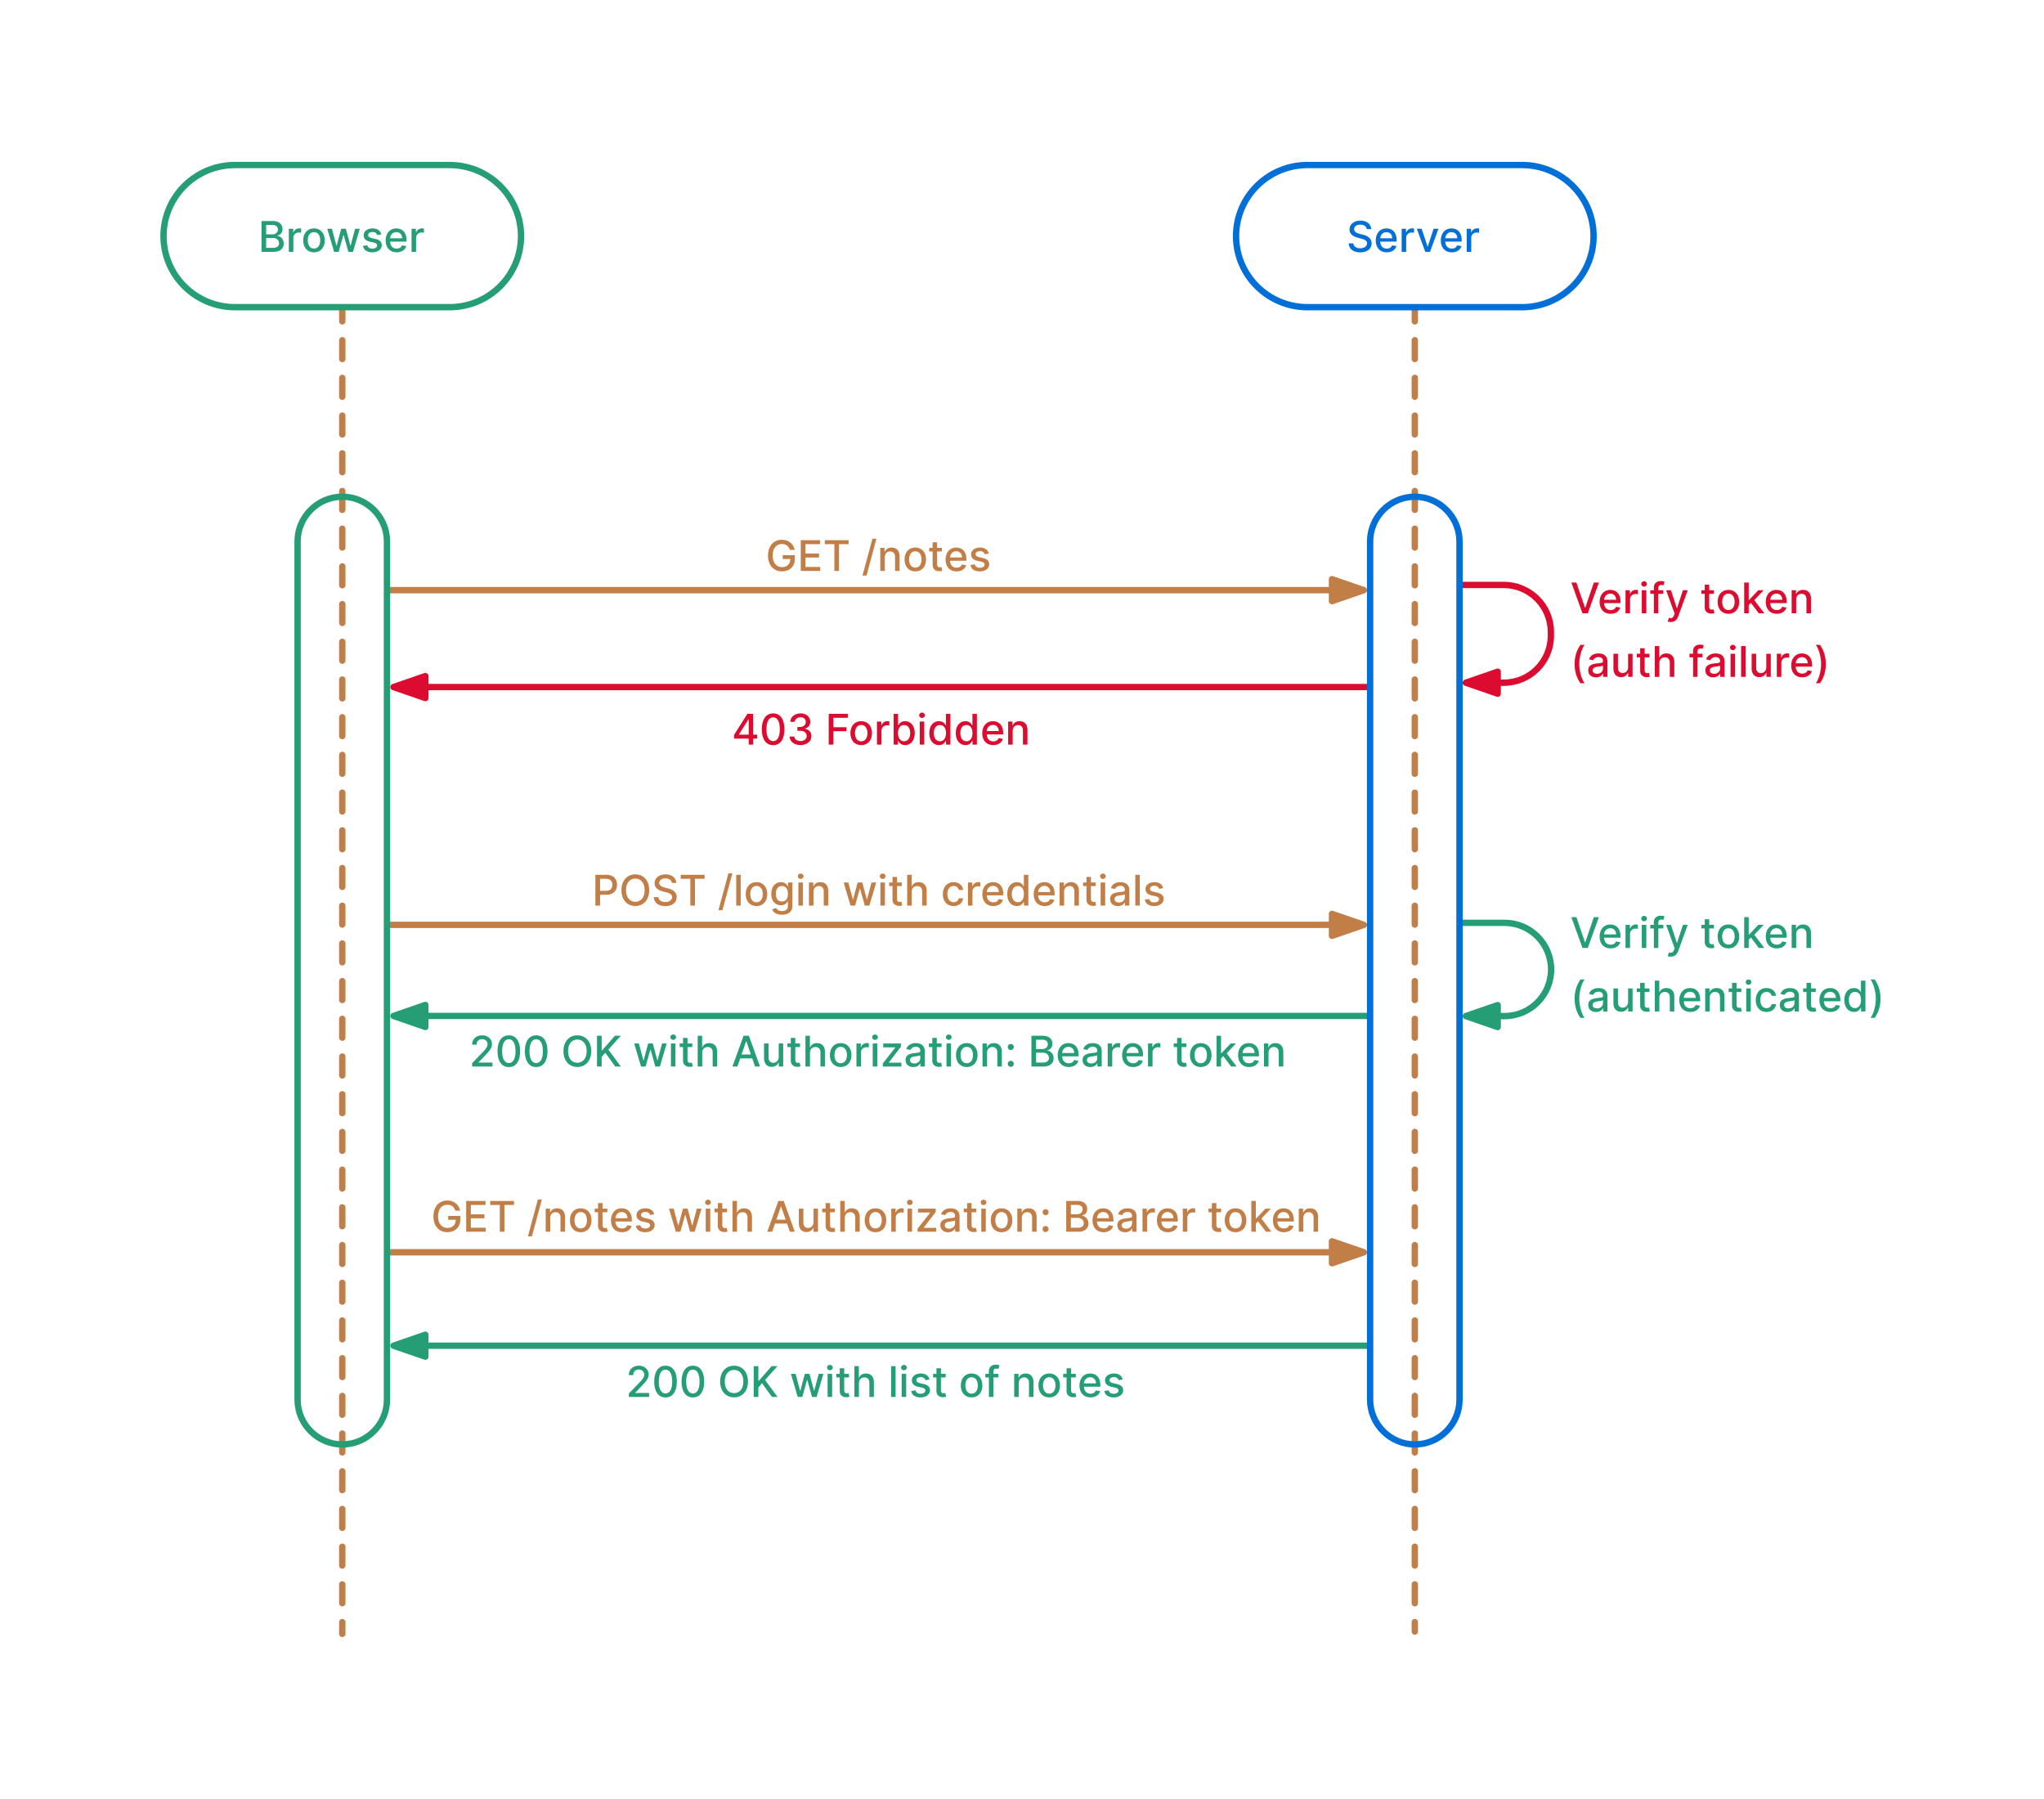 <svg viewBox="0 0 625 550" xmlns="http://www.w3.org/2000/svg" fill-rule="evenodd" clip-rule="evenodd" stroke-linecap="round" stroke-linejoin="round"><path d="M418.234 411.417H130.289" fill="none" stroke="#259d75" stroke-width="1.945"/><path d="M120.317 411.417l9.743-3.36v6.707l-9.743-3.347z" fill="#259d75" fill-rule="nonzero" stroke="#259d75" stroke-width="1.945"/><path d="M418.234 310.602H130.289" fill="none" stroke="#259d75" stroke-width="1.945"/><path d="M120.317 310.602l9.743-3.36v6.721l-9.743-3.36z" fill="#259d75" fill-rule="nonzero" stroke="#259d75" stroke-width="1.945"/><path d="M418.234 210.048H130.289" fill="none" stroke="#db0c2f" stroke-width="1.945"/><path d="M120.317 210.048l9.743-3.354v6.715l-9.743-3.361z" fill="#db0c2f" fill-rule="nonzero" stroke="#db0c2f" stroke-width="1.945"/><path d="M119.008 382.856h288.405" fill="none" stroke="#c27e47" stroke-width="1.945"/><path d="M417.027 382.856l-9.743 3.362v-6.715l9.743 3.353z" fill="#c27e47" fill-rule="nonzero" stroke="#c27e47" stroke-width="1.945"/><path d="M119.037 282.75h288.376" fill="none" stroke="#c27e47" stroke-width="1.945"/><path d="M417.027 282.75l-9.743 3.362v-6.715l9.743 3.354z" fill="#c27e47" fill-rule="nonzero" stroke="#c27e47" stroke-width="1.945"/><path d="M119.037 180.43h288.376" fill="none" stroke="#c27e47" stroke-width="1.945"/><path d="M417.027 180.43l-9.743 3.353v-6.715l9.743 3.361z" fill="#c27e47" fill-rule="nonzero" stroke="#c27e47" stroke-width="1.945"/><path d="M104.659 94.565v3.68m0 5.765v5.759m0 5.758v5.766m0 5.766v5.766m0 5.765v5.766m0 5.76v5.758m0 5.765v5.766m0 5.766v5.766m0 5.766v5.758m0 5.759v5.766m0 5.765v5.766m0 5.766v5.766m0 5.759v5.758m0 5.766v5.766m0 5.766v5.766m0 5.766v5.758m0 5.759v5.766m0 5.766v5.765m0 5.766v5.766m0 5.758v5.76m0 5.765v5.766m0 5.766v5.765m0 5.766v5.759m0 5.758v5.766m0 5.766v5.766m0 5.766v5.766m0 5.758v5.759m0 5.766v5.765m0 5.766v5.766m0 5.766v5.759m0 5.758v5.766m0 5.766v5.765m0 5.766v5.766m0 5.759v5.758m0 5.766v5.766m0 5.766v2.883m0-.022v.746M432.611 94.21v4.034m0 5.766v5.759m0 5.758v5.766m0 5.766v5.766m0 5.765v5.766m0 5.76v5.758m0 5.765v5.766m0 5.766v5.766m0 5.766v5.758m0 5.759v5.766m0 5.765v5.766m0 5.766v5.766m0 5.759v5.758m0 5.766v5.766m0 5.766v5.766m0 5.766v5.758m0 5.759v5.766m0 5.766v5.765m0 5.766v5.766m0 5.758v5.76m0 5.765v5.766m0 5.766v5.765m0 5.766v5.759m0 5.758v5.766m0 5.766v5.766m0 5.766v5.766m0 5.758v5.759m0 5.766v5.765m0 5.766v5.766m0 5.766v5.759m0 5.758v5.766m0 5.766v5.765m0 5.766v5.766m0 5.759v5.758m0 5.766v5.766m0 5.766v2.883" fill="#006fd8" stroke="#c27e47" stroke-width="1.945" stroke-linecap="butt" stroke-linejoin="miter"/><path d="M137.454 50.452c12.073 0 21.863 9.727 21.863 21.73s-9.79 21.73-21.863 21.73h-65.59C59.79 93.913 50 84.186 50 72.183s9.79-21.73 21.863-21.73h65.591z" fill="none" stroke="#259d75" stroke-width="1.945" stroke-linecap="butt" stroke-linejoin="miter"/><path d="M79.958 76.994h3.613c2.189 0 3.173-1.087 3.173-2.538 0-1.45-1.023-2.279-1.955-2.33v-.091c.867-.22 1.592-.803 1.592-1.982 0-1.398-.97-2.473-2.978-2.473h-3.445v9.414zm1.425-1.217V72.76h2.098c1.14 0 1.851.738 1.851 1.632 0 .79-.543 1.385-1.903 1.385h-2.046zm0-4.13v-2.863h1.93c1.126 0 1.67.596 1.67 1.373 0 .92-.738 1.49-1.697 1.49h-1.903zM88.312 76.994h1.386v-4.312c0-.92.712-1.593 1.684-1.593.284 0 .608.052.712.078V69.86a3.872 3.872 0 00-.583-.039c-.829 0-1.528.48-1.787 1.23h-.078v-1.113h-1.334v7.057zM96.01 77.137c1.993 0 3.288-1.463 3.288-3.639 0-2.201-1.295-3.665-3.289-3.665-1.994 0-3.29 1.464-3.29 3.665 0 2.176 1.296 3.639 3.29 3.639zm0-1.153c-1.296 0-1.904-1.14-1.904-2.499 0-1.347.608-2.5 1.903-2.5s1.904 1.153 1.904 2.5c0 1.36-.609 2.5-1.904 2.5zM102.155 76.994h1.398l1.425-5.102h.116l1.425 5.102h1.411l2.072-7.057h-1.424l-1.373 5.154h-.064l-1.386-5.154h-1.425l-1.385 5.18h-.065l-1.386-5.18h-1.424l2.085 7.057zM116.593 71.66c-.285-1.102-1.14-1.827-2.668-1.827-1.593 0-2.732.842-2.732 2.098 0 .997.609 1.67 1.93 1.968l1.204.26c.673.155.997.453.997.893 0 .544-.583.971-1.49.971-.828 0-1.346-.35-1.514-1.049l-1.334.208c.233 1.256 1.269 1.955 2.862 1.955 1.709 0 2.887-.907 2.887-2.189 0-.997-.634-1.605-1.93-1.903l-1.126-.26c-.777-.18-1.113-.452-1.113-.932 0-.543.582-.919 1.372-.919.855 0 1.243.466 1.412.945l1.243-.22zM121.279 77.137c1.54 0 2.642-.764 2.952-1.904L122.923 75c-.246.66-.841.997-1.618.997-1.179 0-1.969-.764-2.008-2.123h5.012v-.48c0-2.55-1.515-3.56-3.12-3.56-1.97 0-3.264 1.501-3.264 3.677 0 2.188 1.282 3.626 3.354 3.626zm-1.982-4.286c.052-1.01.777-1.878 1.904-1.878 1.062 0 1.761.79 1.761 1.878h-3.665zM125.842 76.994h1.386v-4.312c0-.92.712-1.593 1.683-1.593.285 0 .609.052.713.078V69.86a3.872 3.872 0 00-.583-.039c-.829 0-1.528.48-1.787 1.23h-.078v-1.113h-1.334v7.057z" fill="#259d75" fill-rule="nonzero"/><path d="M465.407 50.452c12.072 0 21.863 9.727 21.863 21.73s-9.79 21.73-21.863 21.73h-65.591c-12.073 0-21.864-9.727-21.864-21.73s9.791-21.73 21.864-21.73h65.59z" fill="none" stroke="#006fd8" stroke-width="1.945" stroke-linecap="butt" stroke-linejoin="miter"/><path d="M417.908 70.053h1.36c-.04-1.515-1.373-2.603-3.29-2.603-1.877 0-3.328 1.075-3.328 2.707 0 1.308.933 2.072 2.448 2.486l1.114.298c1.01.272 1.787.596 1.787 1.438 0 .92-.88 1.528-2.098 1.528-1.088 0-1.994-.492-2.085-1.515h-1.425c.091 1.709 1.412 2.758 3.523 2.758 2.214 0 3.483-1.166 3.483-2.758 0-1.697-1.515-2.357-2.706-2.655l-.92-.233c-.738-.194-1.71-.531-1.71-1.438 0-.803.74-1.385 1.892-1.385 1.074 0 1.851.505 1.955 1.372zM424.026 77.137c1.541 0 2.642-.764 2.953-1.904L425.67 75c-.246.66-.842.997-1.619.997-1.178 0-1.968-.764-2.007-2.123h5.012v-.48c0-2.55-1.515-3.56-3.121-3.56-1.969 0-3.264 1.501-3.264 3.677 0 2.188 1.282 3.626 3.354 3.626zm-1.98-4.286c.05-1.01.776-1.878 1.903-1.878 1.062 0 1.76.79 1.76 1.878h-3.664zM428.59 76.994h1.385v-4.312c0-.92.712-1.593 1.683-1.593.285 0 .61.052.713.078V69.86a3.872 3.872 0 00-.583-.039c-.829 0-1.528.48-1.787 1.23h-.078v-1.113h-1.334v7.057zM439.833 69.937h-1.476l-1.787 5.426h-.065l-1.8-5.426h-1.476l2.577 7.057h1.463l2.564-7.057zM443.916 77.137c1.54 0 2.641-.764 2.952-1.904L445.56 75c-.246.66-.842.997-1.619.997-1.178 0-1.968-.764-2.007-2.123h5.012v-.48c0-2.55-1.515-3.56-3.121-3.56-1.968 0-3.263 1.501-3.263 3.677 0 2.188 1.282 3.626 3.354 3.626zm-1.982-4.286c.052-1.01.777-1.878 1.904-1.878 1.062 0 1.761.79 1.761 1.878h-3.665zM448.479 76.994h1.386v-4.312c0-.92.712-1.593 1.683-1.593.285 0 .609.052.712.078V69.86a3.872 3.872 0 00-.582-.039c-.83 0-1.529.48-1.788 1.23h-.077v-1.113h-1.334v7.057z" fill="#006fd8" fill-rule="nonzero"/><path d="M90.994 165.525c0-7.495 6.169-13.664 13.664-13.664h.002c7.495 0 13.664 6.168 13.664 13.663V427.937c-.001 7.495-6.17 13.664-13.665 13.664h0c-7.496 0-13.665-6.169-13.665-13.664V165.525z" fill="none" stroke="#259d75" stroke-width="1.945" stroke-linecap="butt" stroke-linejoin="miter"/><path d="M446.982 282.135h13.051c7.873 0 14.255 6.383 14.255 14.256 0 7.872-6.382 14.255-14.255 14.255h-1.209" fill="none" stroke="#259d75" stroke-width="1.945"/><path d="M448.205 310.639l9.743-3.354v6.714l-9.743-3.36z" fill="#259d75" fill-rule="nonzero" stroke="#259d75" stroke-width="1.945"/><g><path d="M448.205 208.722l9.743-3.36v6.714l-9.743-3.354z" fill="#db0c2f" fill-rule="nonzero" stroke="#db0c2f" stroke-width="1.945"/></g><g><path d="M446.91 178.835h12.918c7.946 0 14.388 6.443 14.388 14.39v1.109c0 7.946-6.442 14.388-14.388 14.388h-.874" fill="none" stroke="#db0c2f" stroke-width="1.945"/></g><g><path d="M418.946 165.525c0-7.495 6.169-13.664 13.665-13.664h.002c7.495 0 13.663 6.168 13.663 13.663V427.937c0 7.495-6.169 13.664-13.665 13.664h0c-7.496 0-13.665-6.169-13.665-13.664V165.525z" fill="none" stroke="#006fd8" stroke-width="1.945" stroke-linecap="butt" stroke-linejoin="miter"/></g><g><path d="M182.055 276.86h1.425v-3.315h1.929c2.176 0 3.263-1.32 3.263-3.056 0-1.735-1.074-3.043-3.263-3.043h-3.354v9.414zm1.425-4.519v-3.678h1.774c1.411 0 1.98.764 1.98 1.826 0 1.075-.569 1.852-1.954 1.852h-1.8zM198.517 272.147c0-3.005-1.813-4.83-4.248-4.83-2.447 0-4.247 1.825-4.247 4.83 0 3.017 1.8 4.843 4.247 4.843 2.435 0 4.248-1.826 4.248-4.843zm-1.412 0c0 2.305-1.217 3.548-2.836 3.548-1.618 0-2.836-1.243-2.836-3.548 0-2.292 1.218-3.536 2.836-3.536 1.62 0 2.836 1.244 2.836 3.536zM205.42 269.92h1.36c-.039-1.516-1.372-2.604-3.289-2.604-1.878 0-3.328 1.075-3.328 2.707 0 1.308.932 2.072 2.447 2.486l1.114.298c1.01.272 1.787.596 1.787 1.438 0 .919-.88 1.528-2.098 1.528-1.087 0-1.994-.492-2.085-1.515h-1.424c.09 1.709 1.411 2.758 3.522 2.758 2.215 0 3.484-1.166 3.484-2.758 0-1.697-1.515-2.357-2.707-2.655l-.92-.233c-.737-.195-1.709-.531-1.709-1.438 0-.803.739-1.385 1.891-1.385 1.075 0 1.852.505 1.956 1.372zM208.146 268.663h2.94v8.197h1.411v-8.197h2.94v-1.217h-7.29v1.217zM223.943 267.006h-1.218l-3.043 11.266h1.23l3.03-11.266zM225.115 267.446h1.372v9.414h-1.372zM231.318 277.003c1.994 0 3.289-1.463 3.289-3.639 0-2.201-1.295-3.665-3.29-3.665-1.994 0-3.289 1.464-3.289 3.665 0 2.176 1.295 3.639 3.29 3.639zm0-1.153c-1.295 0-1.904-1.14-1.904-2.499 0-1.347.609-2.5 1.904-2.5s1.903 1.153 1.903 2.5c0 1.36-.608 2.5-1.903 2.5zM239.103 279.658c1.8 0 3.186-.83 3.186-2.642v-7.213h-1.347v1.14h-.104c-.246-.44-.725-1.244-2.046-1.244-1.696 0-2.952 1.347-2.952 3.6s1.282 3.458 2.952 3.458c1.295 0 1.787-.738 2.046-1.179h.078v1.386c0 1.1-.751 1.58-1.8 1.58-1.14 0-1.593-.57-1.839-.971l-1.178.479c.375.867 1.32 1.606 3.004 1.606zm-.013-4.04c-1.23 0-1.865-.946-1.865-2.332 0-1.36.622-2.408 1.865-2.408 1.204 0 1.839.97 1.839 2.408 0 1.45-.648 2.331-1.839 2.331zM244.13 276.86h1.386v-7.057h-1.386v7.057zm.7-8.158c.479 0 .867-.363.867-.816 0-.453-.388-.816-.868-.816-.479 0-.867.363-.867.816 0 .453.388.816.867.816zM248.74 272.665c0-1.127.687-1.774 1.645-1.774.932 0 1.49.621 1.49 1.644v4.325h1.385v-4.493c0-1.748-.972-2.668-2.409-2.668-1.062 0-1.761.492-2.085 1.243h-.09v-1.14h-1.321v7.058h1.385v-4.195zM260.06 276.86h1.4l1.424-5.102h.117l1.424 5.102h1.412l2.071-7.057h-1.424l-1.373 5.154h-.064l-1.386-5.154h-1.425l-1.385 5.18h-.065l-1.386-5.18h-1.424l2.085 7.057zM269.202 276.86h1.386v-7.057h-1.386v7.057zm.7-8.158c.479 0 .867-.363.867-.816 0-.453-.388-.816-.868-.816-.479 0-.867.363-.867.816 0 .453.388.816.867.816zM275.728 269.803h-1.45v-1.697h-1.374v1.697h-1.035v1.1h1.035v4.17c0 1.282.972 1.904 2.06 1.878.44 0 .738-.09.893-.142l-.246-1.14c-.09.013-.259.065-.492.065-.44 0-.842-.156-.842-.946v-3.884h1.45v-1.101zM278.773 272.665c0-1.127.713-1.774 1.684-1.774.945 0 1.515.608 1.515 1.644v4.325h1.373v-4.493c0-1.761-.959-2.668-2.422-2.668-1.088 0-1.761.48-2.085 1.243h-.09v-3.496h-1.36v9.414h1.385v-4.195zM291.591 277.003c1.67 0 2.745-.997 2.9-2.383h-1.333c-.181.764-.764 1.217-1.554 1.217-1.166 0-1.917-.97-1.917-2.512 0-1.515.764-2.46 1.917-2.46.868 0 1.411.557 1.554 1.217h1.334c-.143-1.425-1.308-2.383-2.914-2.383-1.994 0-3.276 1.502-3.276 3.665 0 2.124 1.243 3.639 3.289 3.639zM295.967 276.86h1.385v-4.312c0-.92.713-1.593 1.684-1.593.285 0 .608.052.712.078v-1.308a3.872 3.872 0 00-.583-.039c-.828 0-1.528.48-1.787 1.23h-.077v-1.113h-1.334v7.057zM303.728 277.003c1.54 0 2.641-.764 2.952-1.904l-1.308-.233c-.246.66-.842.997-1.619.997-1.178 0-1.968-.764-2.007-2.123h5.012v-.48c0-2.55-1.515-3.56-3.121-3.56-1.969 0-3.263 1.501-3.263 3.677 0 2.188 1.282 3.626 3.354 3.626zm-1.982-4.287c.052-1.01.777-1.877 1.904-1.877 1.062 0 1.761.79 1.761 1.877h-3.665zM310.946 277.003c1.282 0 1.787-.79 2.033-1.243h.116v1.1h1.347v-9.414h-1.373v3.496h-.09c-.246-.44-.712-1.243-2.033-1.243-1.697 0-2.953 1.347-2.953 3.64 0 2.291 1.23 3.664 2.953 3.664zm.298-1.179c-1.23 0-1.865-1.074-1.865-2.499 0-1.398.621-2.447 1.865-2.447 1.204 0 1.838.97 1.838 2.447 0 1.49-.647 2.5-1.838 2.5zM319.437 277.003c1.54 0 2.642-.764 2.952-1.904l-1.308-.233c-.246.66-.841.997-1.618.997-1.179 0-1.969-.764-2.007-2.123h5.011v-.48c0-2.55-1.515-3.56-3.12-3.56-1.97 0-3.264 1.501-3.264 3.677 0 2.188 1.282 3.626 3.354 3.626zm-1.981-4.287c.051-1.01.777-1.877 1.903-1.877 1.062 0 1.761.79 1.761 1.877h-3.664zM325.385 272.665c0-1.127.686-1.774 1.644-1.774.933 0 1.49.621 1.49 1.644v4.325h1.385v-4.493c0-1.748-.971-2.668-2.408-2.668-1.062 0-1.762.492-2.085 1.243h-.091v-1.14H324v7.058h1.385v-4.195zM335.036 269.803h-1.45v-1.697h-1.373v1.697h-1.036v1.1h1.036v4.17c0 1.282.971 1.904 2.06 1.878.44 0 .737-.09.893-.142l-.246-1.14c-.091.013-.26.065-.492.065-.44 0-.842-.156-.842-.946v-3.884h1.45v-1.101zM336.55 276.86h1.386v-7.057h-1.386v7.057zm.7-8.158c.478 0 .867-.363.867-.816 0-.453-.389-.816-.868-.816s-.867.363-.867.816c0 .453.388.816.867.816zM341.832 277.016c1.166 0 1.826-.596 2.085-1.127h.065v.971h1.334v-4.687c0-2.06-1.619-2.474-2.733-2.474-1.282 0-2.46.518-2.913 1.813l1.282.285c.207-.492.725-.984 1.644-.984.894 0 1.347.466 1.347 1.269v.039c0 .492-.518.492-1.787.634-1.334.156-2.707.505-2.707 2.111 0 1.386 1.036 2.15 2.383 2.15zm.298-1.1c-.777 0-1.334-.35-1.334-1.037 0-.738.648-.997 1.45-1.1.44-.065 1.503-.182 1.697-.376v.906c0 .842-.66 1.606-1.813 1.606zM347.144 267.446h1.373v9.414h-1.373zM355.665 271.525c-.285-1.1-1.14-1.826-2.668-1.826-1.592 0-2.732.842-2.732 2.098 0 .997.609 1.67 1.93 1.968l1.204.26c.673.155.997.453.997.893 0 .544-.583.971-1.49.971-.828 0-1.346-.35-1.514-1.049l-1.334.207c.233 1.257 1.269 1.956 2.862 1.956 1.71 0 2.888-.907 2.888-2.189 0-.997-.635-1.605-1.93-1.903l-1.127-.26c-.777-.18-1.113-.452-1.113-.932 0-.544.582-.92 1.372-.92.855 0 1.244.467 1.412.946l1.243-.22z" fill="#c27e47" fill-rule="nonzero"/></g><g><path d="M144.371 326.07h6.203v-1.218h-4.247v-.065l1.877-1.968c1.723-1.735 2.215-2.577 2.215-3.626 0-1.515-1.23-2.667-3.005-2.667-1.76 0-3.056 1.14-3.056 2.861h1.36c0-1.01.647-1.683 1.67-1.683.946 0 1.684.596 1.684 1.528 0 .842-.505 1.437-1.515 2.5l-3.186 3.302v1.036zM155.59 326.225c2.175 0 3.444-1.774 3.444-4.856 0-3.07-1.282-4.843-3.445-4.843-2.162 0-3.444 1.774-3.457 4.843 0 3.082 1.282 4.856 3.457 4.856zm0-1.23c-1.27 0-2.047-1.27-2.047-3.626.013-2.344.777-3.64 2.046-3.64 1.27 0 2.034 1.296 2.034 3.64 0 2.357-.764 3.626-2.034 3.626zM163.954 326.225c2.176 0 3.445-1.774 3.445-4.856 0-3.07-1.282-4.843-3.445-4.843-2.162 0-3.444 1.774-3.457 4.843 0 3.082 1.282 4.856 3.457 4.856zm0-1.23c-1.269 0-2.046-1.27-2.046-3.626.013-2.344.777-3.64 2.046-3.64 1.27 0 2.033 1.296 2.033 3.64 0 2.357-.764 3.626-2.033 3.626zM180.787 321.356c0-3.005-1.813-4.83-4.247-4.83-2.448 0-4.248 1.825-4.248 4.83 0 3.017 1.8 4.843 4.248 4.843 2.434 0 4.247-1.826 4.247-4.843zm-1.411 0c0 2.305-1.218 3.548-2.836 3.548-1.619 0-2.836-1.243-2.836-3.548 0-2.292 1.217-3.535 2.836-3.535 1.618 0 2.836 1.243 2.836 3.535zM182.55 326.07h1.425v-2.927l1.113-1.282 3.043 4.209h1.71l-3.82-5.18 3.807-4.235h-1.787l-3.95 4.494h-.116v-4.494h-1.425v9.415zM196.009 326.07h1.398l1.425-5.103h.116l1.425 5.103h1.411l2.072-7.058h-1.424l-1.373 5.154h-.065l-1.385-5.154h-1.425l-1.385 5.18h-.065l-1.386-5.18h-1.424l2.085 7.058zM205.15 326.07h1.386v-7.058h-1.386v7.058zm.7-8.159c.478 0 .867-.362.867-.816 0-.453-.389-.816-.868-.816s-.867.363-.867.816c0 .454.388.816.867.816zM211.677 319.012h-1.45v-1.697h-1.373v1.697h-1.036v1.1h1.036v4.17c0 1.282.97 1.904 2.059 1.878.44 0 .738-.09.893-.142l-.246-1.14c-.09.013-.259.065-.492.065-.44 0-.842-.156-.842-.945v-3.885h1.45v-1.101zM214.721 321.874c0-1.127.712-1.774 1.684-1.774.945 0 1.515.608 1.515 1.644v4.326h1.372v-4.494c0-1.761-.958-2.668-2.421-2.668-1.088 0-1.761.48-2.085 1.243h-.09v-3.496h-1.36v9.415h1.385v-4.196zM225.468 326.07l.868-2.487h3.678l.867 2.487h1.502l-3.392-9.415h-1.632l-3.393 9.415h1.502zm1.282-3.691l1.386-4.015h.078l1.385 4.015h-2.849zM238.106 323.143c0 1.191-.894 1.774-1.658 1.774-.854 0-1.437-.622-1.437-1.58v-4.325h-1.386v4.48c0 1.762.971 2.668 2.318 2.668 1.062 0 1.787-.557 2.111-1.308h.078v1.218h1.347v-7.058h-1.373v4.13zM244.626 319.012h-1.45v-1.697h-1.373v1.697h-1.036v1.1h1.036v4.17c0 1.282.971 1.904 2.06 1.878.44 0 .737-.09.893-.142l-.246-1.14c-.091.013-.26.065-.493.065-.44 0-.841-.156-.841-.945v-3.885h1.45v-1.101zM247.67 321.874c0-1.127.713-1.774 1.684-1.774.945 0 1.515.608 1.515 1.644v4.326h1.373v-4.494c0-1.761-.958-2.668-2.422-2.668-1.088 0-1.76.48-2.085 1.243h-.09v-3.496h-1.36v9.415h1.386v-4.196zM257.06 326.212c1.993 0 3.288-1.463 3.288-3.639 0-2.201-1.295-3.665-3.289-3.665-1.994 0-3.29 1.464-3.29 3.665 0 2.176 1.296 3.639 3.29 3.639zm0-1.153c-1.296 0-1.904-1.14-1.904-2.499 0-1.347.608-2.5 1.903-2.5s1.904 1.153 1.904 2.5c0 1.36-.609 2.5-1.904 2.5zM261.88 326.07h1.385v-4.313c0-.92.712-1.593 1.683-1.593.285 0 .609.052.712.078v-1.308a3.872 3.872 0 00-.582-.039c-.83 0-1.528.48-1.787 1.23h-.078v-1.113h-1.334v7.058zM266.856 326.07h1.385v-7.058h-1.385v7.058zm.699-8.159c.48 0 .868-.362.868-.816 0-.453-.389-.816-.868-.816-.48 0-.868.363-.868.816 0 .454.389.816.868.816zM269.936 326.07h5.672v-1.192h-3.807v-.065l3.678-4.804v-.997h-5.413v1.191h3.69v.065l-3.82 4.856v.946zM279.28 326.225c1.165 0 1.826-.596 2.085-1.127h.064v.972h1.334v-4.688c0-2.06-1.619-2.474-2.732-2.474-1.282 0-2.46.518-2.914 1.813l1.282.285c.207-.492.725-.984 1.645-.984.893 0 1.346.466 1.346 1.27v.038c0 .492-.518.492-1.787.634-1.333.156-2.706.505-2.706 2.111 0 1.386 1.036 2.15 2.383 2.15zm.297-1.1c-.776 0-1.333-.35-1.333-1.037 0-.738.647-.997 1.45-1.1.44-.065 1.502-.182 1.696-.376v.906c0 .842-.66 1.606-1.813 1.606zM287.894 319.012h-1.45v-1.697h-1.373v1.697h-1.036v1.1h1.036v4.17c0 1.282.971 1.904 2.059 1.878.44 0 .738-.09.893-.142l-.246-1.14c-.09.013-.259.065-.492.065-.44 0-.842-.156-.842-.945v-3.885h1.45v-1.101zM289.406 326.07h1.386v-7.058h-1.386v7.058zm.7-8.159c.479 0 .867-.362.867-.816 0-.453-.388-.816-.867-.816-.48 0-.868.363-.868.816 0 .454.389.816.868.816zM295.61 326.212c1.994 0 3.289-1.463 3.289-3.639 0-2.201-1.295-3.665-3.29-3.665-1.994 0-3.289 1.464-3.289 3.665 0 2.176 1.295 3.639 3.29 3.639zm0-1.153c-1.296 0-1.904-1.14-1.904-2.499 0-1.347.608-2.5 1.903-2.5s1.904 1.153 1.904 2.5c0 1.36-.609 2.5-1.904 2.5zM301.815 321.874c0-1.127.686-1.774 1.644-1.774.933 0 1.49.621 1.49 1.644v4.326h1.385v-4.494c0-1.748-.97-2.668-2.408-2.668-1.062 0-1.762.492-2.085 1.243h-.09v-1.14h-1.322v7.059h1.386v-4.196zM309.07 321.02c.506 0 .92-.415.92-.92a.923.923 0 00-.92-.92.923.923 0 00-.919.92c0 .505.415.92.92.92zm0 5.14c.506 0 .92-.414.92-.92a.923.923 0 00-.92-.919.923.923 0 00-.919.92c0 .505.415.92.92.92zM315.377 326.07h3.613c2.189 0 3.173-1.088 3.173-2.539 0-1.45-1.023-2.279-1.956-2.33v-.091c.868-.22 1.593-.803 1.593-1.982 0-1.398-.971-2.473-2.978-2.473h-3.445v9.415zm1.425-1.218v-3.017h2.097c1.14 0 1.852.738 1.852 1.632 0 .79-.544 1.385-1.903 1.385h-2.046zm0-4.13v-2.863h1.93c1.126 0 1.67.596 1.67 1.373 0 .92-.739 1.49-1.697 1.49h-1.903zM326.774 326.212c1.541 0 2.642-.764 2.953-1.904l-1.308-.233c-.246.66-.842.997-1.619.997-1.178 0-1.968-.764-2.007-2.123h5.011v-.48c0-2.55-1.515-3.56-3.12-3.56-1.969 0-3.264 1.501-3.264 3.677 0 2.189 1.282 3.626 3.354 3.626zm-1.981-4.286c.052-1.01.777-1.878 1.904-1.878 1.061 0 1.76.79 1.76 1.878h-3.664zM333.397 326.225c1.165 0 1.826-.596 2.085-1.127h.064v.972h1.334v-4.688c0-2.06-1.619-2.474-2.732-2.474-1.282 0-2.46.518-2.914 1.813l1.282.285c.207-.492.725-.984 1.645-.984.893 0 1.347.466 1.347 1.27v.038c0 .492-.518.492-1.788.634-1.333.156-2.706.505-2.706 2.111 0 1.386 1.036 2.15 2.383 2.15zm.298-1.1c-.777 0-1.334-.35-1.334-1.037 0-.738.647-.997 1.45-1.1.44-.065 1.502-.182 1.697-.376v.906c0 .842-.66 1.606-1.813 1.606zM338.709 326.07h1.385v-4.313c0-.92.713-1.593 1.684-1.593.285 0 .608.052.712.078v-1.308a3.872 3.872 0 00-.583-.039c-.828 0-1.528.48-1.787 1.23h-.077v-1.113h-1.334v7.058zM346.47 326.212c1.542 0 2.643-.764 2.953-1.904l-1.308-.233c-.246.66-.841.997-1.618.997-1.179 0-1.969-.764-2.008-2.123h5.012v-.48c0-2.55-1.515-3.56-3.12-3.56-1.97 0-3.264 1.501-3.264 3.677 0 2.189 1.282 3.626 3.354 3.626zm-1.98-4.286c.051-1.01.776-1.878 1.903-1.878 1.062 0 1.761.79 1.761 1.878h-3.665zM351.033 326.07h1.386v-4.313c0-.92.712-1.593 1.683-1.593.285 0 .609.052.712.078v-1.308a3.872 3.872 0 00-.582-.039c-.83 0-1.528.48-1.787 1.23h-.078v-1.113h-1.334v7.058zM362.742 319.012h-1.45v-1.697h-1.373v1.697h-1.036v1.1h1.036v4.17c0 1.282.971 1.904 2.06 1.878.44 0 .737-.09.893-.142l-.246-1.14c-.091.013-.26.065-.492.065-.44 0-.842-.156-.842-.945v-3.885h1.45v-1.101zM367.16 326.212c1.994 0 3.289-1.463 3.289-3.639 0-2.201-1.295-3.665-3.29-3.665-1.994 0-3.289 1.464-3.289 3.665 0 2.176 1.295 3.639 3.29 3.639zm0-1.153c-1.296 0-1.904-1.14-1.904-2.499 0-1.347.608-2.5 1.903-2.5s1.904 1.153 1.904 2.5c0 1.36-.609 2.5-1.904 2.5zM371.98 326.07h1.386v-2.513l.674-.673 2.408 3.186h1.684l-3.056-4.028 2.861-3.03h-1.644l-2.81 2.978h-.117v-5.335h-1.385v9.415zM381.935 326.212c1.541 0 2.642-.764 2.953-1.904l-1.308-.233c-.246.66-.842.997-1.62.997-1.178 0-1.967-.764-2.006-2.123h5.011v-.48c0-2.55-1.515-3.56-3.12-3.56-1.969 0-3.264 1.501-3.264 3.677 0 2.189 1.282 3.626 3.354 3.626zm-1.981-4.286c.051-1.01.777-1.878 1.903-1.878 1.062 0 1.761.79 1.761 1.878h-3.664zM387.884 321.874c0-1.127.686-1.774 1.645-1.774.932 0 1.489.621 1.489 1.644v4.326h1.386v-4.494c0-1.748-.972-2.668-2.41-2.668-1.06 0-1.76.492-2.084 1.243h-.09v-1.14h-1.321v7.059h1.385v-4.196z" fill="#259d75" fill-rule="nonzero"/></g><g><path d="M139.217 370.125h1.464c-.324-1.826-1.891-3.095-3.924-3.095-2.435 0-4.222 1.826-4.222 4.843 0 2.978 1.735 4.83 4.287 4.83 2.292 0 3.923-1.502 3.923-3.872v-1.075h-3.703v1.166h2.318c-.026 1.528-1.023 2.486-2.538 2.486-1.658 0-2.875-1.256-2.875-3.548 0-2.28 1.23-3.535 2.823-3.535 1.243 0 2.098.686 2.447 1.8zM142.545 376.574h5.956v-1.218h-4.532v-2.887h4.17v-1.218h-4.17v-2.875h4.48v-1.217h-5.904v9.415zM149.887 368.376h2.94v8.198h1.41v-8.198h2.94v-1.217h-7.29v1.217zM165.683 366.719h-1.217l-3.043 11.266h1.23l3.03-11.266zM168.242 372.378c0-1.127.686-1.774 1.645-1.774.932 0 1.489.621 1.489 1.644v4.326h1.385v-4.494c0-1.748-.97-2.668-2.408-2.668-1.062 0-1.761.492-2.085 1.244h-.09v-1.14h-1.322v7.058h1.386v-4.196zM177.57 376.716c1.994 0 3.289-1.463 3.289-3.639 0-2.201-1.295-3.665-3.29-3.665-1.994 0-3.289 1.464-3.289 3.665 0 2.176 1.295 3.639 3.29 3.639zm0-1.152c-1.295 0-1.904-1.14-1.904-2.5 0-1.347.609-2.5 1.904-2.5s1.903 1.153 1.903 2.5c0 1.36-.608 2.5-1.903 2.5zM185.692 369.516h-1.45v-1.696h-1.373v1.696h-1.036v1.1h1.036v4.17c0 1.283.97 1.904 2.059 1.878.44 0 .738-.09.893-.142l-.246-1.14c-.09.013-.259.065-.492.065-.44 0-.842-.155-.842-.945v-3.885h1.45v-1.101zM190.175 376.716c1.54 0 2.642-.764 2.952-1.904l-1.307-.233c-.246.66-.842.997-1.62.997-1.178 0-1.968-.764-2.006-2.123h5.011v-.48c0-2.55-1.515-3.56-3.12-3.56-1.97 0-3.264 1.502-3.264 3.677 0 2.189 1.282 3.626 3.354 3.626zm-1.981-4.286c.051-1.01.777-1.878 1.903-1.878 1.062 0 1.761.79 1.761 1.878h-3.664zM200.034 371.238c-.285-1.1-1.14-1.826-2.668-1.826-1.593 0-2.732.842-2.732 2.098 0 .997.608 1.67 1.929 1.969l1.204.259c.674.155.998.453.998.893 0 .544-.583.971-1.49.971-.829 0-1.346-.35-1.515-1.049l-1.334.208c.233 1.256 1.27 1.955 2.862 1.955 1.71 0 2.888-.906 2.888-2.188 0-.998-.635-1.606-1.93-1.904l-1.126-.26c-.777-.18-1.114-.452-1.114-.931 0-.544.583-.92 1.373-.92.855 0 1.243.466 1.411.945l1.244-.22zM206.648 376.574h1.399l1.424-5.103h.117l1.424 5.103h1.412l2.072-7.058h-1.425l-1.372 5.154h-.065l-1.386-5.154h-1.424l-1.386 5.18h-.064l-1.386-5.18h-1.425l2.085 7.058zM215.79 376.574h1.385v-7.058h-1.385v7.058zm.699-8.159c.479 0 .867-.362.867-.816 0-.453-.388-.815-.867-.815-.48 0-.868.362-.868.815 0 .454.389.816.868.816zM222.316 369.516h-1.45v-1.696h-1.373v1.696h-1.036v1.1h1.036v4.17c0 1.283.971 1.904 2.06 1.878.44 0 .737-.09.893-.142l-.246-1.14c-.091.013-.26.065-.492.065-.44 0-.842-.155-.842-.945v-3.885h1.45v-1.101zM225.36 372.378c0-1.127.713-1.774 1.684-1.774.946 0 1.515.608 1.515 1.644v4.326h1.373v-4.494c0-1.761-.958-2.668-2.422-2.668-1.087 0-1.76.48-2.085 1.244h-.09v-3.497h-1.36v9.415h1.386v-4.196zM236.108 376.574l.867-2.487h3.678l.868 2.487h1.502l-3.393-9.415h-1.632l-3.392 9.415h1.502zm1.282-3.691l1.385-4.015h.078l1.386 4.015h-2.85zM248.745 373.647c0 1.191-.893 1.774-1.657 1.774-.855 0-1.438-.622-1.438-1.58v-4.325h-1.385v4.48c0 1.762.971 2.668 2.318 2.668 1.062 0 1.787-.557 2.11-1.308h.078v1.218h1.347v-7.058h-1.373v4.13zM255.266 369.516h-1.45v-1.696h-1.373v1.696h-1.036v1.1h1.036v4.17c0 1.283.97 1.904 2.059 1.878.44 0 .738-.09.893-.142l-.246-1.14c-.09.013-.259.065-.492.065-.44 0-.842-.155-.842-.945v-3.885h1.45v-1.101zM258.31 372.378c0-1.127.712-1.774 1.684-1.774.945 0 1.515.608 1.515 1.644v4.326h1.372v-4.494c0-1.761-.958-2.668-2.421-2.668-1.088 0-1.761.48-2.085 1.244h-.09v-3.497h-1.36v9.415h1.385v-4.196zM267.697 376.716c1.995 0 3.29-1.463 3.29-3.639 0-2.201-1.295-3.665-3.29-3.665-1.994 0-3.289 1.464-3.289 3.665 0 2.176 1.295 3.639 3.29 3.639zm0-1.152c-1.295 0-1.903-1.14-1.903-2.5 0-1.347.608-2.5 1.903-2.5s1.904 1.153 1.904 2.5c0 1.36-.609 2.5-1.904 2.5zM272.519 376.574h1.385v-4.313c0-.92.712-1.593 1.684-1.593.285 0 .608.052.712.078v-1.308a3.872 3.872 0 00-.583-.039c-.829 0-1.528.48-1.787 1.23h-.078v-1.113h-1.333v7.058zM277.495 376.574h1.386v-7.058h-1.386v7.058zm.7-8.159c.479 0 .867-.362.867-.816 0-.453-.388-.815-.868-.815-.479 0-.867.362-.867.815 0 .454.388.816.867.816zM280.576 376.574h5.672v-1.192h-3.807v-.065l3.677-4.804v-.997h-5.413v1.191h3.691v.065l-3.82 4.856v.946zM289.92 376.729c1.165 0 1.825-.596 2.084-1.127h.065v.972h1.334v-4.688c0-2.06-1.62-2.474-2.733-2.474-1.282 0-2.46.518-2.913 1.813l1.282.285c.207-.492.725-.984 1.644-.984.894 0 1.347.466 1.347 1.27v.038c0 .492-.518.492-1.787.635-1.334.155-2.707.505-2.707 2.11 0 1.386 1.036 2.15 2.383 2.15zm.297-1.1c-.777 0-1.334-.35-1.334-1.037 0-.738.648-.997 1.45-1.1.44-.065 1.503-.182 1.697-.376v.906c0 .842-.66 1.606-1.813 1.606zM298.533 369.516h-1.45v-1.696h-1.373v1.696h-1.036v1.1h1.036v4.17c0 1.283.972 1.904 2.06 1.878.44 0 .737-.09.893-.142l-.246-1.14c-.09.013-.26.065-.492.065-.44 0-.842-.155-.842-.945v-3.885h1.45v-1.101zM300.046 376.574h1.386v-7.058h-1.386v7.058zm.7-8.159c.478 0 .867-.362.867-.816 0-.453-.389-.815-.868-.815s-.867.362-.867.815c0 .454.388.816.867.816zM306.249 376.716c1.994 0 3.29-1.463 3.29-3.639 0-2.201-1.296-3.665-3.29-3.665s-3.29 1.464-3.29 3.665c0 2.176 1.296 3.639 3.29 3.639zm0-1.152c-1.295 0-1.904-1.14-1.904-2.5 0-1.347.609-2.5 1.904-2.5s1.903 1.153 1.903 2.5c0 1.36-.608 2.5-1.903 2.5zM312.454 372.378c0-1.127.687-1.774 1.645-1.774.932 0 1.49.621 1.49 1.644v4.326h1.385v-4.494c0-1.748-.971-2.668-2.409-2.668-1.062 0-1.761.492-2.085 1.244h-.09v-1.14h-1.321v7.058h1.385v-4.196zM319.71 371.523c.505 0 .92-.414.92-.92a.923.923 0 00-.92-.919.923.923 0 00-.92.92c0 .505.415.92.92.92zm0 5.141c.505 0 .92-.414.92-.92a.923.923 0 00-.92-.919.923.923 0 00-.92.92c0 .505.415.92.92.92zM326.017 376.574h3.613c2.188 0 3.172-1.088 3.172-2.539 0-1.45-1.023-2.279-1.955-2.33v-.091c.868-.22 1.593-.803 1.593-1.981 0-1.4-.972-2.474-2.979-2.474h-3.444v9.415zm1.424-1.218v-3.017h2.098c1.14 0 1.852.738 1.852 1.632 0 .79-.544 1.385-1.904 1.385h-2.046zm0-4.13v-2.863h1.93c1.126 0 1.67.596 1.67 1.373 0 .92-.738 1.49-1.696 1.49h-1.904zM337.414 376.716c1.54 0 2.641-.764 2.952-1.904l-1.308-.233c-.246.66-.841.997-1.618.997-1.179 0-1.969-.764-2.008-2.123h5.012v-.48c0-2.55-1.515-3.56-3.12-3.56-1.97 0-3.264 1.502-3.264 3.677 0 2.189 1.282 3.626 3.354 3.626zm-1.982-4.286c.052-1.01.777-1.878 1.904-1.878 1.062 0 1.761.79 1.761 1.878h-3.665zM344.036 376.729c1.166 0 1.826-.596 2.085-1.127h.065v.972h1.334v-4.688c0-2.06-1.619-2.474-2.733-2.474-1.282 0-2.46.518-2.913 1.813l1.282.285c.207-.492.725-.984 1.644-.984.894 0 1.347.466 1.347 1.27v.038c0 .492-.518.492-1.787.635-1.334.155-2.707.505-2.707 2.11 0 1.386 1.036 2.15 2.383 2.15zm.298-1.1c-.777 0-1.334-.35-1.334-1.037 0-.738.648-.997 1.45-1.1.44-.065 1.503-.182 1.697-.376v.906c0 .842-.66 1.606-1.813 1.606zM349.348 376.574h1.386v-4.313c0-.92.712-1.593 1.683-1.593.285 0 .609.052.713.078v-1.308a3.872 3.872 0 00-.583-.039c-.829 0-1.528.48-1.787 1.23h-.078v-1.113h-1.334v7.058zM357.109 376.716c1.541 0 2.642-.764 2.953-1.904l-1.308-.233c-.246.66-.842.997-1.62.997-1.178 0-1.967-.764-2.006-2.123h5.011v-.48c0-2.55-1.515-3.56-3.12-3.56-1.969 0-3.264 1.502-3.264 3.677 0 2.189 1.282 3.626 3.354 3.626zm-1.981-4.286c.052-1.01.777-1.878 1.903-1.878 1.062 0 1.761.79 1.761 1.878h-3.664zM361.673 376.574h1.385v-4.313c0-.92.712-1.593 1.684-1.593.285 0 .608.052.712.078v-1.308a3.872 3.872 0 00-.583-.039c-.829 0-1.528.48-1.787 1.23h-.078v-1.113h-1.333v7.058zM373.382 369.516h-1.45v-1.696h-1.373v1.696h-1.036v1.1h1.036v4.17c0 1.283.97 1.904 2.059 1.878.44 0 .738-.09.893-.142l-.246-1.14c-.09.013-.259.065-.492.065-.44 0-.842-.155-.842-.945v-3.885h1.45v-1.101zM377.799 376.716c1.994 0 3.29-1.463 3.29-3.639 0-2.201-1.296-3.665-3.29-3.665s-3.29 1.464-3.29 3.665c0 2.176 1.296 3.639 3.29 3.639zm0-1.152c-1.295 0-1.904-1.14-1.904-2.5 0-1.347.609-2.5 1.904-2.5s1.903 1.153 1.903 2.5c0 1.36-.608 2.5-1.903 2.5zM382.619 376.574h1.385v-2.513l.674-.673 2.408 3.186h1.684l-3.056-4.028 2.862-3.03h-1.645l-2.81 2.978h-.117v-5.335h-1.385v9.415zM392.575 376.716c1.54 0 2.641-.764 2.952-1.904l-1.308-.233c-.246.66-.842.997-1.619.997-1.178 0-1.968-.764-2.007-2.123h5.012v-.48c0-2.55-1.515-3.56-3.121-3.56-1.968 0-3.263 1.502-3.263 3.677 0 2.189 1.282 3.626 3.354 3.626zm-1.982-4.286c.052-1.01.777-1.878 1.904-1.878 1.062 0 1.761.79 1.761 1.878h-3.665zM398.522 372.378c0-1.127.687-1.774 1.645-1.774.932 0 1.49.621 1.49 1.644v4.326h1.385v-4.494c0-1.748-.971-2.668-2.409-2.668-1.062 0-1.761.492-2.085 1.244h-.09v-1.14h-1.321v7.058h1.385v-4.196z" fill="#c27e47" fill-rule="nonzero"/></g><g><path d="M192.285 427.078h6.203v-1.218h-4.247v-.064l1.877-1.969c1.723-1.735 2.215-2.577 2.215-3.626 0-1.515-1.23-2.667-3.004-2.667-1.762 0-3.057 1.14-3.057 2.862h1.36c0-1.01.648-1.684 1.67-1.684.946 0 1.684.596 1.684 1.528 0 .842-.505 1.438-1.515 2.5l-3.186 3.302v1.036zM203.504 427.233c2.175 0 3.444-1.774 3.444-4.856 0-3.07-1.282-4.843-3.444-4.843-2.163 0-3.445 1.774-3.458 4.843 0 3.082 1.282 4.856 3.458 4.856zm0-1.23c-1.27 0-2.046-1.27-2.046-3.626.012-2.344.777-3.639 2.046-3.639 1.269 0 2.033 1.295 2.033 3.639 0 2.357-.764 3.626-2.033 3.626zM211.868 427.233c2.176 0 3.445-1.774 3.445-4.856 0-3.07-1.282-4.843-3.445-4.843-2.162 0-3.444 1.774-3.457 4.843 0 3.082 1.282 4.856 3.457 4.856zm0-1.23c-1.269 0-2.046-1.27-2.046-3.626.013-2.344.777-3.639 2.046-3.639 1.27 0 2.034 1.295 2.034 3.639 0 2.357-.764 3.626-2.034 3.626zM228.701 422.364c0-3.004-1.813-4.83-4.247-4.83-2.448 0-4.248 1.826-4.248 4.83 0 3.017 1.8 4.843 4.248 4.843 2.434 0 4.247-1.826 4.247-4.843zm-1.411 0c0 2.305-1.217 3.548-2.836 3.548-1.619 0-2.836-1.243-2.836-3.548 0-2.292 1.217-3.535 2.836-3.535 1.619 0 2.836 1.243 2.836 3.535zM230.464 427.078h1.425v-2.927l1.113-1.282 3.044 4.209h1.709l-3.82-5.18 3.807-4.235h-1.787l-3.95 4.494h-.116v-4.494h-1.425v9.415zM243.923 427.078h1.398l1.425-5.103h.117l1.424 5.103h1.412l2.071-7.058h-1.424l-1.373 5.154h-.064l-1.386-5.154h-1.425l-1.385 5.18h-.065l-1.386-5.18h-1.424l2.085 7.058zM253.064 427.078h1.386v-7.058h-1.386v7.058zm.7-8.159c.479 0 .867-.362.867-.816 0-.453-.388-.815-.868-.815-.479 0-.867.362-.867.815 0 .454.388.816.867.816zM259.59 420.02h-1.45v-1.696h-1.372v1.696h-1.036v1.1h1.036v4.17c0 1.283.971 1.904 2.059 1.878.44 0 .738-.09.893-.142l-.246-1.14c-.09.013-.259.065-.492.065-.44 0-.842-.155-.842-.945v-3.885h1.45v-1.101zM262.635 422.882c0-1.127.713-1.774 1.684-1.774.945 0 1.515.608 1.515 1.644v4.326h1.373v-4.494c0-1.761-.959-2.668-2.422-2.668-1.088 0-1.761.48-2.085 1.244h-.09v-3.497h-1.36v9.415h1.385v-4.196zM272.476 417.663h1.373v9.415h-1.373zM275.699 427.078h1.386v-7.058h-1.386v7.058zm.7-8.159c.478 0 .867-.362.867-.816 0-.453-.389-.815-.868-.815s-.867.362-.867.815c0 .454.388.816.867.816zM284.22 421.742c-.285-1.1-1.14-1.826-2.668-1.826-1.592 0-2.732.842-2.732 2.098 0 .997.609 1.67 1.93 1.969l1.204.259c.673.155.997.453.997.893 0 .544-.583.971-1.49.971-.828 0-1.346-.35-1.514-1.049l-1.334.208c.233 1.256 1.269 1.955 2.862 1.955 1.709 0 2.887-.906 2.887-2.188 0-.998-.634-1.606-1.93-1.904l-1.126-.259c-.777-.181-1.113-.453-1.113-.932 0-.544.582-.92 1.372-.92.855 0 1.243.466 1.412.946l1.243-.22zM289.164 420.02h-1.45v-1.696h-1.373v1.696h-1.036v1.1h1.036v4.17c0 1.283.971 1.904 2.06 1.878.44 0 .737-.09.893-.142l-.246-1.14c-.091.013-.26.065-.492.065-.44 0-.842-.155-.842-.945v-3.885h1.45v-1.101zM297.086 427.22c1.994 0 3.289-1.463 3.289-3.639 0-2.201-1.295-3.665-3.29-3.665-1.994 0-3.289 1.464-3.289 3.665 0 2.176 1.295 3.64 3.29 3.64zm0-1.152c-1.295 0-1.904-1.14-1.904-2.5 0-1.346.609-2.499 1.904-2.499s1.903 1.153 1.903 2.5c0 1.359-.608 2.499-1.903 2.499zM305.274 420.02h-1.528v-.634c0-.635.259-.972.932-.972.285 0 .492.065.622.104l.323-1.114a3.607 3.607 0 00-1.152-.181c-1.114 0-2.098.647-2.098 1.968v.829h-1.088v1.1h1.088v5.958h1.373v-5.957h1.528v-1.101zM311.501 422.882c0-1.127.687-1.774 1.645-1.774.932 0 1.49.621 1.49 1.644v4.326h1.385v-4.494c0-1.748-.972-2.668-2.409-2.668-1.062 0-1.761.493-2.085 1.244h-.09v-1.14h-1.321v7.058h1.385v-4.196zM320.829 427.22c1.994 0 3.29-1.463 3.29-3.639 0-2.201-1.296-3.665-3.29-3.665s-3.29 1.464-3.29 3.665c0 2.176 1.296 3.64 3.29 3.64zm0-1.152c-1.295 0-1.904-1.14-1.904-2.5 0-1.346.609-2.499 1.904-2.499s1.904 1.153 1.904 2.5c0 1.359-.61 2.499-1.904 2.499zM328.952 420.02h-1.45v-1.696h-1.373v1.696h-1.036v1.1h1.036v4.17c0 1.283.972 1.904 2.06 1.878.44 0 .737-.09.893-.142l-.246-1.14c-.09.013-.26.065-.492.065-.44 0-.842-.155-.842-.945v-3.885h1.45v-1.101zM333.434 427.22c1.541 0 2.642-.764 2.953-1.904l-1.308-.233c-.246.66-.842.998-1.619.998-1.178 0-1.968-.765-2.007-2.124h5.012v-.48c0-2.55-1.516-3.56-3.121-3.56-1.969 0-3.264 1.502-3.264 3.677 0 2.189 1.282 3.626 3.354 3.626zm-1.981-4.286c.052-1.01.777-1.878 1.904-1.878 1.061 0 1.76.79 1.76 1.878h-3.664zM343.293 421.742c-.285-1.1-1.14-1.826-2.668-1.826-1.593 0-2.732.842-2.732 2.098 0 .997.609 1.67 1.93 1.969l1.204.259c.673.155.997.453.997.893 0 .544-.583.971-1.49.971-.828 0-1.346-.35-1.515-1.049l-1.333.208c.233 1.256 1.269 1.955 2.862 1.955 1.709 0 2.887-.906 2.887-2.188 0-.998-.634-1.606-1.93-1.904l-1.126-.259c-.777-.181-1.113-.453-1.113-.932 0-.544.582-.92 1.372-.92.855 0 1.243.466 1.412.946l1.243-.22z" fill="#259d75" fill-rule="nonzero"/></g><g><path d="M482.01 280.396h-1.528l3.393 9.414h1.632l3.393-9.414h-1.541l-2.616 7.666h-.104l-2.628-7.666zM492.477 289.953c1.541 0 2.642-.764 2.953-1.904l-1.308-.233c-.246.66-.842.997-1.619.997-1.178 0-1.968-.764-2.007-2.124h5.011v-.479c0-2.551-1.515-3.561-3.12-3.561-1.969 0-3.264 1.502-3.264 3.678 0 2.188 1.282 3.626 3.354 3.626zm-1.981-4.287c.052-1.01.777-1.877 1.903-1.877 1.062 0 1.762.79 1.762 1.877h-3.665zM497.04 289.81h1.386v-4.312c0-.92.712-1.593 1.683-1.593.285 0 .609.052.712.078v-1.308a3.872 3.872 0 00-.582-.039c-.83 0-1.528.48-1.787 1.23h-.078v-1.113h-1.334v7.057zM502.016 289.81h1.385v-7.057h-1.385v7.057zm.7-8.158c.478 0 .867-.363.867-.816 0-.453-.389-.816-.868-.816s-.868.363-.868.816c0 .453.389.816.868.816zM508.606 282.753h-1.528v-.635c0-.635.26-.971.933-.971.285 0 .492.065.621.103l.324-1.113a3.607 3.607 0 00-1.153-.182c-1.113 0-2.097.648-2.097 1.969v.829h-1.088v1.1h1.088v5.957h1.372v-5.957h1.528v-1.1zM510.885 292.465c1.14 0 1.865-.596 2.266-1.71l2.914-8.002h-1.476l-1.787 5.477h-.078l-1.787-5.477h-1.476l2.59 7.148-.169.466c-.35.945-.841 1.023-1.593.816l-.336 1.126c.168.078.53.156.932.156zM524.085 282.753h-1.45v-1.697h-1.373v1.697h-1.036v1.1h1.036v4.17c0 1.282.97 1.904 2.059 1.878.44 0 .738-.09.893-.143l-.246-1.14c-.09.014-.259.066-.492.066-.44 0-.842-.156-.842-.946v-3.885h1.45v-1.1zM528.502 289.953c1.994 0 3.29-1.464 3.29-3.64 0-2.2-1.296-3.664-3.29-3.664s-3.29 1.463-3.29 3.665c0 2.175 1.296 3.639 3.29 3.639zm0-1.153c-1.295 0-1.904-1.14-1.904-2.5 0-1.346.609-2.499 1.904-2.499s1.903 1.153 1.903 2.5c0 1.36-.608 2.5-1.903 2.5zM533.323 289.81h1.386v-2.512l.673-.673 2.409 3.185h1.683l-3.056-4.027 2.862-3.03h-1.645l-2.81 2.978h-.116v-5.335h-1.386v9.414zM543.279 289.953c1.54 0 2.642-.764 2.952-1.904l-1.308-.233c-.246.66-.841.997-1.618.997-1.179 0-1.969-.764-2.008-2.124h5.012v-.479c0-2.551-1.515-3.561-3.12-3.561-1.97 0-3.264 1.502-3.264 3.678 0 2.188 1.282 3.626 3.354 3.626zm-1.982-4.287c.052-1.01.777-1.877 1.904-1.877 1.062 0 1.761.79 1.761 1.877h-3.665zM549.227 285.614c0-1.126.686-1.774 1.644-1.774.933 0 1.49.622 1.49 1.645v4.325h1.385v-4.493c0-1.749-.971-2.668-2.409-2.668-1.061 0-1.76.492-2.084 1.243h-.091v-1.14h-1.321v7.058h1.386v-4.196zM481.48 305.324c0 2.305.621 4.235 1.787 5.866h1.256c-.907-1.204-1.619-3.677-1.619-5.866 0-2.189.712-4.649 1.619-5.866h-1.256c-1.166 1.644-1.787 3.56-1.787 5.866zM488.03 309.39c1.166 0 1.826-.595 2.085-1.126h.065v.97h1.334v-4.687c0-2.059-1.619-2.473-2.733-2.473-1.282 0-2.46.518-2.913 1.813l1.282.284c.207-.492.725-.984 1.644-.984.894 0 1.347.466 1.347 1.27v.038c0 .492-.518.492-1.787.635-1.334.155-2.707.505-2.707 2.11 0 1.386 1.036 2.15 2.383 2.15zm.298-1.1c-.777 0-1.334-.35-1.334-1.036 0-.739.648-.998 1.45-1.101.44-.065 1.503-.182 1.697-.376v.907c0 .841-.66 1.605-1.813 1.605zM497.823 306.308c0 1.192-.893 1.774-1.657 1.774-.855 0-1.438-.621-1.438-1.58v-4.325h-1.385v4.48c0 1.762.97 2.668 2.318 2.668 1.062 0 1.787-.556 2.11-1.307h.078v1.217h1.347v-7.058h-1.373v4.131zM504.343 302.177h-1.45v-1.696h-1.373v1.696h-1.036v1.1h1.036v4.17c0 1.283.971 1.904 2.059 1.878.44 0 .738-.09.894-.142l-.247-1.14c-.09.013-.259.065-.492.065-.44 0-.841-.155-.841-.945v-3.885h1.45v-1.1zM507.388 305.04c0-1.128.713-1.775 1.684-1.775.945 0 1.515.609 1.515 1.645v4.325h1.373v-4.494c0-1.76-.959-2.667-2.422-2.667-1.088 0-1.761.479-2.085 1.243h-.09v-3.497h-1.36v9.415h1.385v-4.196zM516.84 309.377c1.542 0 2.642-.764 2.953-1.903l-1.308-.233c-.246.66-.841.997-1.618.997-1.179 0-1.969-.764-2.008-2.124h5.012v-.48c0-2.55-1.515-3.56-3.12-3.56-1.97 0-3.264 1.502-3.264 3.677 0 2.189 1.282 3.626 3.354 3.626zm-1.98-4.286c.051-1.01.776-1.878 1.903-1.878 1.062 0 1.761.79 1.761 1.878h-3.665zM522.79 305.04c0-1.128.686-1.775 1.644-1.775.933 0 1.49.622 1.49 1.645v4.325h1.385v-4.494c0-1.748-.971-2.667-2.408-2.667-1.062 0-1.762.492-2.085 1.243h-.091v-1.14h-1.32v7.058h1.385v-4.196zM532.441 302.177h-1.45v-1.696h-1.373v1.696h-1.036v1.1h1.036v4.17c0 1.283.971 1.904 2.06 1.878.44 0 .737-.09.893-.142l-.246-1.14c-.091.013-.26.065-.492.065-.44 0-.842-.155-.842-.945v-3.885h1.45v-1.1zM533.954 309.235h1.385v-7.058h-1.385v7.058zm.699-8.159c.48 0 .868-.362.868-.815 0-.454-.389-.816-.868-.816-.48 0-.868.362-.868.816 0 .453.389.815.868.815zM540.155 309.377c1.67 0 2.746-.997 2.901-2.382h-1.334c-.181.764-.764 1.217-1.554 1.217-1.165 0-1.916-.971-1.916-2.512 0-1.516.764-2.46 1.916-2.46.868 0 1.412.556 1.554 1.216h1.334c-.142-1.424-1.308-2.382-2.914-2.382-1.994 0-3.276 1.502-3.276 3.664 0 2.124 1.243 3.64 3.29 3.64zM546.589 309.39c1.165 0 1.826-.595 2.085-1.126h.064v.97h1.334v-4.687c0-2.059-1.618-2.473-2.732-2.473-1.282 0-2.46.518-2.914 1.813l1.282.284c.207-.492.725-.984 1.645-.984.893 0 1.347.466 1.347 1.27v.038c0 .492-.518.492-1.787.635-1.334.155-2.707.505-2.707 2.11 0 1.386 1.036 2.15 2.383 2.15zm.298-1.1c-.777 0-1.334-.35-1.334-1.036 0-.739.647-.998 1.45-1.101.44-.065 1.502-.182 1.697-.376v.907c0 .841-.66 1.605-1.813 1.605zM555.204 302.177h-1.45v-1.696h-1.373v1.696h-1.036v1.1h1.036v4.17c0 1.283.971 1.904 2.06 1.878.44 0 .737-.09.893-.142l-.246-1.14c-.091.013-.26.065-.492.065-.44 0-.842-.155-.842-.945v-3.885h1.45v-1.1zM559.686 309.377c1.541 0 2.642-.764 2.953-1.903l-1.308-.233c-.246.66-.842.997-1.619.997-1.178 0-1.968-.764-2.007-2.124h5.011v-.48c0-2.55-1.515-3.56-3.12-3.56-1.969 0-3.264 1.502-3.264 3.677 0 2.189 1.282 3.626 3.354 3.626zm-1.981-4.286c.052-1.01.777-1.878 1.903-1.878 1.062 0 1.762.79 1.762 1.878h-3.665zM566.904 309.377c1.282 0 1.787-.79 2.033-1.243h.117v1.1h1.347v-9.414h-1.373v3.497h-.09c-.247-.44-.713-1.243-2.034-1.243-1.696 0-2.952 1.346-2.952 3.638 0 2.293 1.23 3.665 2.952 3.665zm.298-1.178c-1.23 0-1.865-1.075-1.865-2.5 0-1.398.622-2.447 1.865-2.447 1.205 0 1.84.971 1.84 2.448 0 1.489-.648 2.499-1.84 2.499zM575.007 305.337c0-2.318-.622-4.235-1.787-5.88h-1.27c.907 1.218 1.62 3.678 1.62 5.88 0 2.176-.713 4.649-1.62 5.853h1.27c1.165-1.631 1.787-3.56 1.787-5.853z" fill="#259d75" fill-rule="nonzero"/></g><g><path d="M241.52 168.109h1.464c-.324-1.826-1.89-3.095-3.924-3.095-2.435 0-4.222 1.826-4.222 4.843 0 2.978 1.736 4.83 4.287 4.83 2.292 0 3.924-1.502 3.924-3.872v-1.075h-3.704v1.166h2.318c-.026 1.528-1.023 2.486-2.538 2.486-1.658 0-2.875-1.256-2.875-3.548 0-2.28 1.23-3.535 2.823-3.535 1.243 0 2.098.686 2.447 1.8zM244.848 174.558h5.957v-1.218h-4.533v-2.887h4.17v-1.218h-4.17v-2.875h4.48v-1.217h-5.904v9.415zM252.19 166.36h2.94v8.198h1.411v-8.198h2.94v-1.217h-7.291v1.217zM267.987 164.703h-1.218l-3.043 11.266h1.23l3.03-11.266zM270.545 170.362c0-1.127.686-1.774 1.645-1.774.932 0 1.489.621 1.489 1.644v4.326h1.386v-4.494c0-1.748-.972-2.668-2.409-2.668-1.062 0-1.761.493-2.085 1.244h-.09v-1.14h-1.321v7.058h1.385v-4.196zM279.873 174.7c1.994 0 3.29-1.463 3.29-3.639 0-2.201-1.296-3.665-3.29-3.665s-3.29 1.464-3.29 3.665c0 2.176 1.296 3.64 3.29 3.64zm0-1.152c-1.295 0-1.904-1.14-1.904-2.5 0-1.347.609-2.5 1.904-2.5s1.903 1.153 1.903 2.5c0 1.36-.608 2.5-1.903 2.5zM287.995 167.5h-1.45v-1.696h-1.373v1.696h-1.036v1.1h1.036v4.17c0 1.283.971 1.904 2.059 1.878.44 0 .738-.09.893-.142l-.246-1.14c-.09.013-.259.065-.492.065-.44 0-.841-.155-.841-.945V168.6h1.45V167.5zM292.478 174.7c1.541 0 2.642-.764 2.953-1.904l-1.308-.233c-.246.66-.842.998-1.619.998-1.178 0-1.968-.765-2.007-2.124h5.011v-.48c0-2.55-1.515-3.56-3.12-3.56-1.969 0-3.264 1.502-3.264 3.677 0 2.189 1.282 3.626 3.354 3.626zm-1.981-4.286c.052-1.01.777-1.878 1.903-1.878 1.062 0 1.762.79 1.762 1.878h-3.665zM302.337 169.222c-.285-1.1-1.14-1.826-2.668-1.826-1.593 0-2.732.842-2.732 2.098 0 .997.608 1.67 1.93 1.969l1.204.259c.673.155.997.453.997.893 0 .544-.583.971-1.49.971-.828 0-1.346-.35-1.515-1.049l-1.333.208c.233 1.256 1.269 1.955 2.861 1.955 1.71 0 2.888-.906 2.888-2.188 0-.998-.634-1.606-1.93-1.904l-1.126-.259c-.777-.181-1.114-.453-1.114-.932 0-.544.583-.92 1.373-.92.855 0 1.243.466 1.412.945l1.243-.22z" fill="#c27e47" fill-rule="nonzero"/></g><g><path d="M482.01 178.093h-1.528l3.393 9.414h1.632l3.393-9.414h-1.541l-2.616 7.666h-.104l-2.628-7.666zM492.477 187.65c1.541 0 2.642-.764 2.953-1.904l-1.308-.233c-.246.66-.842.997-1.619.997-1.178 0-1.968-.764-2.007-2.123h5.011v-.48c0-2.55-1.515-3.56-3.12-3.56-1.969 0-3.264 1.501-3.264 3.677 0 2.188 1.282 3.626 3.354 3.626zm-1.981-4.287c.052-1.01.777-1.877 1.903-1.877 1.062 0 1.762.79 1.762 1.877h-3.665zM497.04 187.507h1.386v-4.312c0-.92.712-1.593 1.683-1.593.285 0 .609.052.712.078v-1.308a3.872 3.872 0 00-.582-.039c-.83 0-1.528.48-1.787 1.23h-.078v-1.113h-1.334v7.057zM502.016 187.507h1.385v-7.057h-1.385v7.057zm.7-8.158c.478 0 .867-.363.867-.816 0-.453-.389-.816-.868-.816s-.868.363-.868.816c0 .453.389.816.868.816zM508.606 180.45h-1.528v-.635c0-.634.26-.971.933-.971.285 0 .492.065.621.104l.324-1.114a3.607 3.607 0 00-1.153-.181c-1.113 0-2.097.647-2.097 1.968v.829h-1.088v1.1h1.088v5.957h1.372v-5.956h1.528v-1.101zM510.885 190.162c1.14 0 1.865-.596 2.266-1.71l2.914-8.002h-1.476l-1.787 5.478h-.078l-1.787-5.478h-1.476l2.59 7.148-.169.466c-.35.946-.841 1.023-1.593.816l-.336 1.127c.168.077.53.155.932.155zM524.085 180.45h-1.45v-1.697h-1.373v1.697h-1.036v1.1h1.036v4.17c0 1.282.97 1.904 2.059 1.878.44 0 .738-.09.893-.142l-.246-1.14c-.09.013-.259.065-.492.065-.44 0-.842-.156-.842-.946v-3.884h1.45v-1.101zM528.502 187.65c1.994 0 3.29-1.463 3.29-3.639 0-2.201-1.296-3.665-3.29-3.665s-3.29 1.464-3.29 3.665c0 2.176 1.296 3.639 3.29 3.639zm0-1.153c-1.295 0-1.904-1.14-1.904-2.499 0-1.347.609-2.5 1.904-2.5s1.903 1.153 1.903 2.5c0 1.36-.608 2.5-1.903 2.5zM533.323 187.507h1.386v-2.512l.673-.673 2.409 3.185h1.683l-3.056-4.027 2.862-3.03h-1.645l-2.81 2.978h-.116v-5.335h-1.386v9.414zM543.279 187.65c1.54 0 2.642-.764 2.952-1.904l-1.308-.233c-.246.66-.841.997-1.618.997-1.179 0-1.969-.764-2.008-2.123h5.012v-.48c0-2.55-1.515-3.56-3.12-3.56-1.97 0-3.264 1.501-3.264 3.677 0 2.188 1.282 3.626 3.354 3.626zm-1.982-4.287c.052-1.01.777-1.877 1.904-1.877 1.062 0 1.761.79 1.761 1.877h-3.665zM549.227 183.312c0-1.127.686-1.774 1.644-1.774.933 0 1.49.621 1.49 1.644v4.325h1.385v-4.493c0-1.748-.971-2.668-2.409-2.668-1.061 0-1.76.492-2.084 1.243h-.091v-1.14h-1.321v7.058h1.386v-4.195zM481.48 203.021c0 2.305.621 4.235 1.787 5.866h1.256c-.907-1.204-1.619-3.677-1.619-5.866 0-2.188.712-4.649 1.619-5.866h-1.256c-1.166 1.645-1.787 3.561-1.787 5.866zM488.03 207.087c1.166 0 1.826-.595 2.085-1.126h.065v.971h1.334v-4.688c0-2.059-1.619-2.473-2.733-2.473-1.282 0-2.46.518-2.913 1.813l1.282.285c.207-.492.725-.984 1.644-.984.894 0 1.347.466 1.347 1.269v.038c0 .493-.518.493-1.787.635-1.334.155-2.707.505-2.707 2.11 0 1.386 1.036 2.15 2.383 2.15zm.298-1.1c-.777 0-1.334-.35-1.334-1.036 0-.738.648-.997 1.45-1.101.44-.065 1.503-.181 1.697-.376v.907c0 .842-.66 1.606-1.813 1.606zM497.823 204.005c0 1.192-.893 1.775-1.657 1.775-.855 0-1.438-.622-1.438-1.58v-4.326h-1.385v4.481c0 1.761.97 2.668 2.318 2.668 1.062 0 1.787-.557 2.11-1.308h.078v1.217h1.347v-7.058h-1.373v4.131zM504.343 199.874h-1.45v-1.696h-1.373v1.696h-1.036v1.101h1.036v4.17c0 1.282.971 1.904 2.059 1.878.44 0 .738-.091.894-.143l-.247-1.14c-.09.014-.259.065-.492.065-.44 0-.841-.155-.841-.945v-3.885h1.45v-1.1zM507.388 202.736c0-1.126.713-1.774 1.684-1.774.945 0 1.515.609 1.515 1.645v4.325h1.373v-4.494c0-1.76-.959-2.667-2.422-2.667-1.088 0-1.761.479-2.085 1.243h-.09v-3.496h-1.36v9.414h1.385v-4.196zM520.595 199.874h-1.528v-.634c0-.635.259-.971.932-.971.285 0 .492.064.622.103l.323-1.113a3.607 3.607 0 00-1.152-.182c-1.114 0-2.098.648-2.098 1.969v.828h-1.088v1.101h1.088v5.957h1.373v-5.957h1.528v-1.1zM523.844 207.087c1.165 0 1.826-.595 2.085-1.126h.064v.971h1.334v-4.688c0-2.059-1.618-2.473-2.732-2.473-1.282 0-2.46.518-2.914 1.813l1.282.285c.207-.492.725-.984 1.645-.984.893 0 1.347.466 1.347 1.269v.038c0 .493-.518.493-1.787.635-1.334.155-2.707.505-2.707 2.11 0 1.386 1.036 2.15 2.383 2.15zm.298-1.1c-.777 0-1.334-.35-1.334-1.036 0-.738.647-.997 1.45-1.101.44-.065 1.502-.181 1.697-.376v.907c0 .842-.66 1.606-1.813 1.606zM529.157 206.932h1.386v-7.058h-1.386v7.058zm.7-8.158c.479 0 .867-.363.867-.816 0-.453-.388-.816-.868-.816-.479 0-.867.363-.867.816 0 .453.388.816.867.816zM532.38 197.518h1.373v9.414h-1.373zM540.085 204.005c0 1.192-.893 1.775-1.657 1.775-.855 0-1.438-.622-1.438-1.58v-4.326h-1.385v4.481c0 1.761.971 2.668 2.318 2.668 1.062 0 1.787-.557 2.11-1.308h.078v1.217h1.347v-7.058h-1.373v4.131zM543.302 206.932h1.386v-4.312c0-.92.712-1.593 1.683-1.593.285 0 .609.052.712.078v-1.308a3.872 3.872 0 00-.582-.04c-.83 0-1.528.48-1.787 1.231h-.078v-1.114h-1.334v7.058zM551.064 207.074c1.541 0 2.642-.764 2.953-1.903l-1.308-.233c-.246.66-.842.997-1.619.997-1.178 0-1.968-.764-2.007-2.124h5.011v-.479c0-2.551-1.515-3.561-3.12-3.561-1.969 0-3.264 1.502-3.264 3.678 0 2.188 1.282 3.625 3.354 3.625zm-1.981-4.286c.052-1.01.777-1.878 1.904-1.878 1.061 0 1.76.79 1.76 1.878h-3.664zM558.281 203.034c0-2.318-.621-4.234-1.787-5.879h-1.269c.906 1.217 1.619 3.678 1.619 5.88 0 2.175-.713 4.648-1.619 5.852h1.269c1.166-1.631 1.787-3.56 1.787-5.853z" fill="#db0c2f" fill-rule="nonzero"/></g><g><path d="M224.466 225.812h4.467v1.84h1.347v-1.84h1.243v-1.204h-1.243v-6.371h-1.748l-4.066 6.423v1.152zm4.467-1.204h-2.978v-.078l2.913-4.61h.065v4.688zM236.407 227.807c2.175 0 3.444-1.774 3.444-4.856 0-3.07-1.282-4.844-3.444-4.844-2.163 0-3.445 1.774-3.458 4.844 0 3.082 1.282 4.856 3.458 4.856zm0-1.23c-1.27 0-2.046-1.27-2.046-3.626.013-2.344.777-3.64 2.046-3.64 1.269 0 2.033 1.296 2.033 3.64 0 2.356-.764 3.625-2.033 3.625zM244.772 227.78c1.93 0 3.34-1.152 3.328-2.719.013-1.191-.712-2.046-1.969-2.24v-.065c.985-.259 1.632-1.023 1.62-2.085.012-1.385-1.127-2.564-2.94-2.564-1.736 0-3.121 1.036-3.16 2.577h1.373c.025-.867.841-1.398 1.774-1.398.958 0 1.58.595 1.58 1.463 0 .907-.726 1.502-1.775 1.502h-.79v1.166h.79c1.308 0 2.06.66 2.06 1.606 0 .919-.79 1.528-1.904 1.528-1.01 0-1.813-.518-1.865-1.36h-1.45c.064 1.54 1.424 2.59 3.328 2.59zM253.397 227.651h1.425v-4.105h4.001v-1.217h-4.001v-2.875h4.416v-1.217h-5.84v9.414zM263.332 227.794c1.994 0 3.29-1.464 3.29-3.64 0-2.2-1.296-3.664-3.29-3.664s-3.29 1.463-3.29 3.665c0 2.175 1.296 3.639 3.29 3.639zm0-1.153c-1.295 0-1.904-1.14-1.904-2.5 0-1.346.609-2.498 1.904-2.498s1.904 1.152 1.904 2.499c0 1.36-.609 2.5-1.904 2.5zM268.153 227.651h1.386v-4.312c0-.92.712-1.593 1.683-1.593.285 0 .609.052.713.078v-1.308a3.872 3.872 0 00-.583-.039c-.829 0-1.528.48-1.787 1.23h-.078v-1.113h-1.334v7.057zM273.245 227.651h1.347v-1.1h.103c.26.453.764 1.243 2.046 1.243 1.71 0 2.953-1.373 2.953-3.665s-1.256-3.639-2.965-3.639c-1.308 0-1.788.803-2.034 1.243h-.077v-3.496h-1.373v9.414zm1.347-3.535c0-1.476.647-2.447 1.839-2.447 1.256 0 1.877 1.048 1.877 2.447 0 1.425-.647 2.5-1.877 2.5-1.179 0-1.84-1.01-1.84-2.5zM281.231 227.651h1.386v-7.057h-1.386v7.057zm.7-8.158c.479 0 .867-.363.867-.816 0-.453-.388-.816-.868-.816-.479 0-.867.363-.867.816 0 .453.388.816.867.816zM287.11 227.794c1.282 0 1.787-.79 2.033-1.243h.117v1.1h1.347v-9.414h-1.373v3.496h-.09c-.247-.44-.713-1.243-2.034-1.243-1.696 0-2.952 1.347-2.952 3.639s1.23 3.665 2.952 3.665zm.298-1.179c-1.23 0-1.865-1.074-1.865-2.499 0-1.399.622-2.447 1.865-2.447 1.205 0 1.84.97 1.84 2.447 0 1.49-.648 2.5-1.84 2.5zM295.213 227.794c1.282 0 1.787-.79 2.033-1.243h.117v1.1h1.346v-9.414h-1.372v3.496h-.09c-.247-.44-.713-1.243-2.034-1.243-1.696 0-2.953 1.347-2.953 3.639s1.23 3.665 2.953 3.665zm.298-1.179c-1.23 0-1.865-1.074-1.865-2.499 0-1.399.622-2.447 1.865-2.447 1.204 0 1.839.97 1.839 2.447 0 1.49-.648 2.5-1.84 2.5zM303.704 227.794c1.541 0 2.642-.764 2.953-1.904l-1.308-.233c-.246.66-.842.997-1.619.997-1.178 0-1.968-.764-2.007-2.124h5.011v-.479c0-2.55-1.515-3.56-3.12-3.56-1.969 0-3.264 1.501-3.264 3.677 0 2.188 1.282 3.626 3.354 3.626zm-1.981-4.287c.052-1.01.777-1.877 1.904-1.877 1.061 0 1.76.79 1.76 1.877h-3.664zM309.652 223.456c0-1.127.686-1.775 1.645-1.775.932 0 1.489.622 1.489 1.645v4.325h1.385v-4.493c0-1.748-.97-2.668-2.408-2.668-1.062 0-1.761.492-2.085 1.243h-.09v-1.14h-1.322v7.058h1.386v-4.195z" fill="#db0c2f" fill-rule="nonzero"/></g></svg>